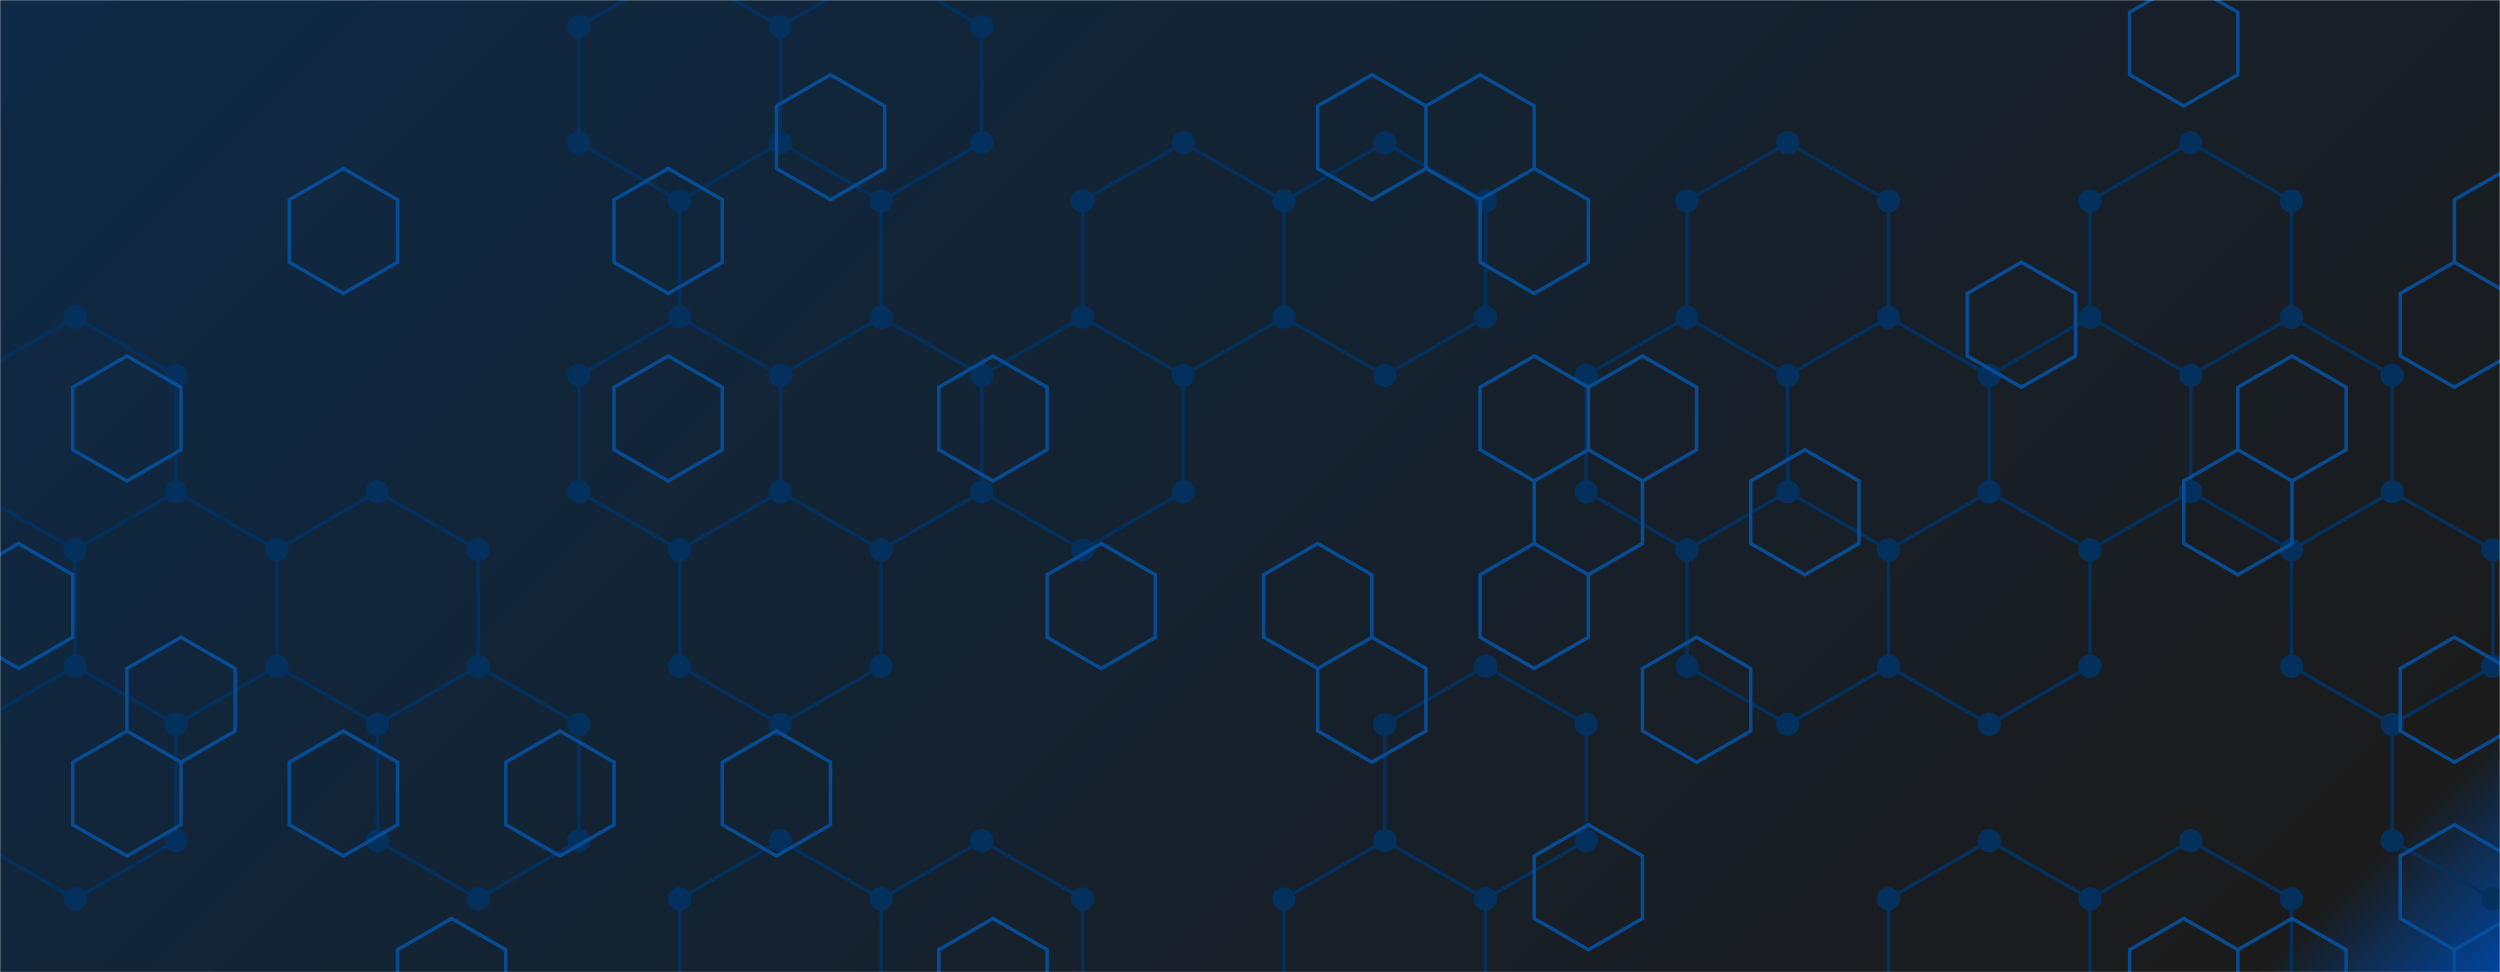 <svg xmlns="http://www.w3.org/2000/svg" version="1.1" xmlns:xlink="http://www.w3.org/1999/xlink" xmlns:svgjs="http://svgjs.dev/svgjs" width="1440" height="560" preserveAspectRatio="none" viewBox="0 0 1440 560"><g mask="url(&quot;#SvgjsMask1419&quot;)" fill="none"><rect width="1440" height="560" x="0" y="0" fill="url(&quot;#SvgjsLinearGradient1420&quot;)"></rect><path d="M43.31 182.74L101.34 216.24L101.34 283.24L43.31 316.74L-14.72 283.24L-14.72 216.24zM101.34 283.24L159.36 316.74L159.36 383.74L101.34 417.24L43.31 383.74L43.31 316.74zM43.31 383.74L101.34 417.24L101.34 484.24L43.31 517.74L-14.72 484.24L-14.72 417.24zM217.39 283.24L275.41 316.74L275.41 383.74L217.39 417.24L159.36 383.74L159.36 316.74zM159.36 584.74L217.39 618.24L217.39 685.24L159.36 718.74L101.34 685.24L101.34 618.24zM275.41 383.74L333.44 417.24L333.44 484.24L275.41 517.74L217.39 484.24L217.39 417.24zM275.41 584.74L333.44 618.24L333.44 685.24L275.41 718.74L217.39 685.24L217.39 618.24zM391.46 -18.26L449.49 15.24L449.49 82.24L391.46 115.74L333.44 82.24L333.44 15.24zM449.49 82.24L507.51 115.74L507.51 182.74L449.49 216.24L391.46 182.74L391.46 115.74zM391.46 182.74L449.49 216.24L449.49 283.24L391.46 316.74L333.44 283.24L333.44 216.24zM449.49 283.24L507.51 316.74L507.51 383.74L449.49 417.24L391.46 383.74L391.46 316.74zM449.49 484.24L507.51 517.74L507.51 584.74L449.49 618.24L391.46 584.74L391.46 517.74zM507.51 -18.26L565.54 15.24L565.54 82.24L507.51 115.74L449.49 82.24L449.49 15.24zM507.51 182.74L565.54 216.24L565.54 283.24L507.51 316.74L449.49 283.24L449.49 216.24zM565.54 484.24L623.56 517.74L623.56 584.74L565.54 618.24L507.51 584.74L507.51 517.74zM507.51 584.74L565.54 618.24L565.54 685.24L507.51 718.74L449.49 685.24L449.49 618.24zM681.59 82.24L739.61 115.74L739.61 182.74L681.59 216.24L623.56 182.74L623.56 115.74zM623.56 182.74L681.59 216.24L681.59 283.24L623.56 316.74L565.54 283.24L565.54 216.24zM797.64 82.24L855.66 115.74L855.66 182.74L797.64 216.24L739.61 182.74L739.61 115.74zM797.64 484.24L855.66 517.74L855.66 584.74L797.64 618.24L739.61 584.74L739.61 517.74zM739.61 584.74L797.64 618.24L797.64 685.24L739.61 718.74L681.59 685.24L681.59 618.24zM855.66 383.74L913.69 417.24L913.69 484.24L855.66 517.74L797.64 484.24L797.64 417.24zM1029.74 82.24L1087.77 115.74L1087.77 182.74L1029.74 216.24L971.72 182.74L971.72 115.74zM971.72 182.74L1029.74 216.24L1029.74 283.24L971.72 316.74L913.69 283.24L913.69 216.24zM1029.74 283.24L1087.77 316.74L1087.77 383.74L1029.74 417.24L971.72 383.74L971.72 316.74zM1087.77 182.74L1145.79 216.24L1145.79 283.24L1087.77 316.74L1029.74 283.24L1029.74 216.24zM1145.79 283.24L1203.82 316.74L1203.82 383.74L1145.79 417.24L1087.77 383.74L1087.77 316.74zM1145.79 484.24L1203.82 517.74L1203.82 584.74L1145.79 618.24L1087.77 584.74L1087.77 517.74zM1087.77 584.74L1145.79 618.24L1145.79 685.24L1087.77 718.74L1029.74 685.24L1029.74 618.24zM1261.84 82.24L1319.87 115.74L1319.87 182.74L1261.84 216.24L1203.82 182.74L1203.82 115.74zM1203.82 182.74L1261.84 216.24L1261.84 283.24L1203.82 316.74L1145.79 283.24L1145.79 216.24zM1261.84 484.24L1319.87 517.74L1319.87 584.74L1261.84 618.24L1203.82 584.74L1203.82 517.74zM1203.82 584.74L1261.84 618.24L1261.84 685.24L1203.82 718.74L1145.79 685.24L1145.79 618.24zM1319.87 182.74L1377.89 216.24L1377.89 283.24L1319.87 316.74L1261.84 283.24L1261.84 216.24zM1377.89 283.24L1435.92 316.74L1435.92 383.74L1377.89 417.24L1319.87 383.74L1319.87 316.74zM1435.92 383.74L1493.94 417.24L1493.94 484.24L1435.92 517.74L1377.89 484.24L1377.89 417.24z" stroke="#03305d" stroke-width="2"></path><path d="M36.61 182.74 a6.7 6.7 0 1 0 13.4 0 a6.7 6.7 0 1 0 -13.4 0zM94.64 216.24 a6.7 6.7 0 1 0 13.4 0 a6.7 6.7 0 1 0 -13.4 0zM94.64 283.24 a6.7 6.7 0 1 0 13.4 0 a6.7 6.7 0 1 0 -13.4 0zM36.61 316.74 a6.7 6.7 0 1 0 13.4 0 a6.7 6.7 0 1 0 -13.4 0zM-21.42 283.24 a6.7 6.7 0 1 0 13.4 0 a6.7 6.7 0 1 0 -13.4 0zM-21.42 216.24 a6.7 6.7 0 1 0 13.4 0 a6.7 6.7 0 1 0 -13.4 0zM152.66 316.74 a6.7 6.7 0 1 0 13.4 0 a6.7 6.7 0 1 0 -13.4 0zM152.66 383.74 a6.7 6.7 0 1 0 13.4 0 a6.7 6.7 0 1 0 -13.4 0zM94.64 417.24 a6.7 6.7 0 1 0 13.4 0 a6.7 6.7 0 1 0 -13.4 0zM36.61 383.74 a6.7 6.7 0 1 0 13.4 0 a6.7 6.7 0 1 0 -13.4 0zM94.64 484.24 a6.7 6.7 0 1 0 13.4 0 a6.7 6.7 0 1 0 -13.4 0zM36.61 517.74 a6.7 6.7 0 1 0 13.4 0 a6.7 6.7 0 1 0 -13.4 0zM-21.42 484.24 a6.7 6.7 0 1 0 13.4 0 a6.7 6.7 0 1 0 -13.4 0zM-21.42 417.24 a6.7 6.7 0 1 0 13.4 0 a6.7 6.7 0 1 0 -13.4 0zM210.69 283.24 a6.7 6.7 0 1 0 13.4 0 a6.7 6.7 0 1 0 -13.4 0zM268.71 316.74 a6.7 6.7 0 1 0 13.4 0 a6.7 6.7 0 1 0 -13.4 0zM268.71 383.74 a6.7 6.7 0 1 0 13.4 0 a6.7 6.7 0 1 0 -13.4 0zM210.69 417.24 a6.7 6.7 0 1 0 13.4 0 a6.7 6.7 0 1 0 -13.4 0zM152.66 584.74 a6.7 6.7 0 1 0 13.4 0 a6.7 6.7 0 1 0 -13.4 0zM210.69 618.24 a6.7 6.7 0 1 0 13.4 0 a6.7 6.7 0 1 0 -13.4 0zM210.69 685.24 a6.7 6.7 0 1 0 13.4 0 a6.7 6.7 0 1 0 -13.4 0zM152.66 718.74 a6.7 6.7 0 1 0 13.4 0 a6.7 6.7 0 1 0 -13.4 0zM94.64 685.24 a6.7 6.7 0 1 0 13.4 0 a6.7 6.7 0 1 0 -13.4 0zM94.64 618.24 a6.7 6.7 0 1 0 13.4 0 a6.7 6.7 0 1 0 -13.4 0zM326.74 417.24 a6.7 6.7 0 1 0 13.4 0 a6.7 6.7 0 1 0 -13.4 0zM326.74 484.24 a6.7 6.7 0 1 0 13.4 0 a6.7 6.7 0 1 0 -13.4 0zM268.71 517.74 a6.7 6.7 0 1 0 13.4 0 a6.7 6.7 0 1 0 -13.4 0zM210.69 484.24 a6.7 6.7 0 1 0 13.4 0 a6.7 6.7 0 1 0 -13.4 0zM268.71 584.74 a6.7 6.7 0 1 0 13.4 0 a6.7 6.7 0 1 0 -13.4 0zM326.74 618.24 a6.7 6.7 0 1 0 13.4 0 a6.7 6.7 0 1 0 -13.4 0zM326.74 685.24 a6.7 6.7 0 1 0 13.4 0 a6.7 6.7 0 1 0 -13.4 0zM268.71 718.74 a6.7 6.7 0 1 0 13.4 0 a6.7 6.7 0 1 0 -13.4 0zM384.76 -18.26 a6.7 6.7 0 1 0 13.4 0 a6.7 6.7 0 1 0 -13.4 0zM442.79 15.24 a6.7 6.7 0 1 0 13.4 0 a6.7 6.7 0 1 0 -13.4 0zM442.79 82.24 a6.7 6.7 0 1 0 13.4 0 a6.7 6.7 0 1 0 -13.4 0zM384.76 115.74 a6.7 6.7 0 1 0 13.4 0 a6.7 6.7 0 1 0 -13.4 0zM326.74 82.24 a6.7 6.7 0 1 0 13.4 0 a6.7 6.7 0 1 0 -13.4 0zM326.74 15.24 a6.7 6.7 0 1 0 13.4 0 a6.7 6.7 0 1 0 -13.4 0zM500.81 115.74 a6.7 6.7 0 1 0 13.4 0 a6.7 6.7 0 1 0 -13.4 0zM500.81 182.74 a6.7 6.7 0 1 0 13.4 0 a6.7 6.7 0 1 0 -13.4 0zM442.79 216.24 a6.7 6.7 0 1 0 13.4 0 a6.7 6.7 0 1 0 -13.4 0zM384.76 182.74 a6.7 6.7 0 1 0 13.4 0 a6.7 6.7 0 1 0 -13.4 0zM442.79 283.24 a6.7 6.7 0 1 0 13.4 0 a6.7 6.7 0 1 0 -13.4 0zM384.76 316.74 a6.7 6.7 0 1 0 13.4 0 a6.7 6.7 0 1 0 -13.4 0zM326.74 283.24 a6.7 6.7 0 1 0 13.4 0 a6.7 6.7 0 1 0 -13.4 0zM326.74 216.24 a6.7 6.7 0 1 0 13.4 0 a6.7 6.7 0 1 0 -13.4 0zM500.81 316.74 a6.7 6.7 0 1 0 13.4 0 a6.7 6.7 0 1 0 -13.4 0zM500.81 383.74 a6.7 6.7 0 1 0 13.4 0 a6.7 6.7 0 1 0 -13.4 0zM442.79 417.24 a6.7 6.7 0 1 0 13.4 0 a6.7 6.7 0 1 0 -13.4 0zM384.76 383.74 a6.7 6.7 0 1 0 13.4 0 a6.7 6.7 0 1 0 -13.4 0zM442.79 484.24 a6.7 6.7 0 1 0 13.4 0 a6.7 6.7 0 1 0 -13.4 0zM500.81 517.74 a6.7 6.7 0 1 0 13.4 0 a6.7 6.7 0 1 0 -13.4 0zM500.81 584.74 a6.7 6.7 0 1 0 13.4 0 a6.7 6.7 0 1 0 -13.4 0zM442.79 618.24 a6.7 6.7 0 1 0 13.4 0 a6.7 6.7 0 1 0 -13.4 0zM384.76 584.74 a6.7 6.7 0 1 0 13.4 0 a6.7 6.7 0 1 0 -13.4 0zM384.76 517.74 a6.7 6.7 0 1 0 13.4 0 a6.7 6.7 0 1 0 -13.4 0zM500.81 -18.26 a6.7 6.7 0 1 0 13.4 0 a6.7 6.7 0 1 0 -13.4 0zM558.84 15.24 a6.7 6.7 0 1 0 13.4 0 a6.7 6.7 0 1 0 -13.4 0zM558.84 82.24 a6.7 6.7 0 1 0 13.4 0 a6.7 6.7 0 1 0 -13.4 0zM558.84 216.24 a6.7 6.7 0 1 0 13.4 0 a6.7 6.7 0 1 0 -13.4 0zM558.84 283.24 a6.7 6.7 0 1 0 13.4 0 a6.7 6.7 0 1 0 -13.4 0zM558.84 484.24 a6.7 6.7 0 1 0 13.4 0 a6.7 6.7 0 1 0 -13.4 0zM616.86 517.74 a6.7 6.7 0 1 0 13.4 0 a6.7 6.7 0 1 0 -13.4 0zM616.86 584.74 a6.7 6.7 0 1 0 13.4 0 a6.7 6.7 0 1 0 -13.4 0zM558.84 618.24 a6.7 6.7 0 1 0 13.4 0 a6.7 6.7 0 1 0 -13.4 0zM558.84 685.24 a6.7 6.7 0 1 0 13.4 0 a6.7 6.7 0 1 0 -13.4 0zM500.81 718.74 a6.7 6.7 0 1 0 13.4 0 a6.7 6.7 0 1 0 -13.4 0zM442.79 685.24 a6.7 6.7 0 1 0 13.4 0 a6.7 6.7 0 1 0 -13.4 0zM674.89 82.24 a6.7 6.7 0 1 0 13.4 0 a6.7 6.7 0 1 0 -13.4 0zM732.91 115.74 a6.7 6.7 0 1 0 13.4 0 a6.7 6.7 0 1 0 -13.4 0zM732.91 182.74 a6.7 6.7 0 1 0 13.4 0 a6.7 6.7 0 1 0 -13.4 0zM674.89 216.24 a6.7 6.7 0 1 0 13.4 0 a6.7 6.7 0 1 0 -13.4 0zM616.86 182.74 a6.7 6.7 0 1 0 13.4 0 a6.7 6.7 0 1 0 -13.4 0zM616.86 115.74 a6.7 6.7 0 1 0 13.4 0 a6.7 6.7 0 1 0 -13.4 0zM674.89 283.24 a6.7 6.7 0 1 0 13.4 0 a6.7 6.7 0 1 0 -13.4 0zM616.86 316.74 a6.7 6.7 0 1 0 13.4 0 a6.7 6.7 0 1 0 -13.4 0zM790.94 82.24 a6.7 6.7 0 1 0 13.4 0 a6.7 6.7 0 1 0 -13.4 0zM848.96 115.74 a6.7 6.7 0 1 0 13.4 0 a6.7 6.7 0 1 0 -13.4 0zM848.96 182.74 a6.7 6.7 0 1 0 13.4 0 a6.7 6.7 0 1 0 -13.4 0zM790.94 216.24 a6.7 6.7 0 1 0 13.4 0 a6.7 6.7 0 1 0 -13.4 0zM790.94 484.24 a6.7 6.7 0 1 0 13.4 0 a6.7 6.7 0 1 0 -13.4 0zM848.96 517.74 a6.7 6.7 0 1 0 13.4 0 a6.7 6.7 0 1 0 -13.4 0zM848.96 584.74 a6.7 6.7 0 1 0 13.4 0 a6.7 6.7 0 1 0 -13.4 0zM790.94 618.24 a6.7 6.7 0 1 0 13.4 0 a6.7 6.7 0 1 0 -13.4 0zM732.91 584.74 a6.7 6.7 0 1 0 13.4 0 a6.7 6.7 0 1 0 -13.4 0zM732.91 517.74 a6.7 6.7 0 1 0 13.4 0 a6.7 6.7 0 1 0 -13.4 0zM790.94 685.24 a6.7 6.7 0 1 0 13.4 0 a6.7 6.7 0 1 0 -13.4 0zM732.91 718.74 a6.7 6.7 0 1 0 13.4 0 a6.7 6.7 0 1 0 -13.4 0zM674.89 685.24 a6.7 6.7 0 1 0 13.4 0 a6.7 6.7 0 1 0 -13.4 0zM674.89 618.24 a6.7 6.7 0 1 0 13.4 0 a6.7 6.7 0 1 0 -13.4 0zM848.96 383.74 a6.7 6.7 0 1 0 13.4 0 a6.7 6.7 0 1 0 -13.4 0zM906.99 417.24 a6.7 6.7 0 1 0 13.4 0 a6.7 6.7 0 1 0 -13.4 0zM906.99 484.24 a6.7 6.7 0 1 0 13.4 0 a6.7 6.7 0 1 0 -13.4 0zM790.94 417.24 a6.7 6.7 0 1 0 13.4 0 a6.7 6.7 0 1 0 -13.4 0zM1023.04 82.24 a6.7 6.7 0 1 0 13.4 0 a6.7 6.7 0 1 0 -13.4 0zM1081.07 115.74 a6.7 6.7 0 1 0 13.4 0 a6.7 6.7 0 1 0 -13.4 0zM1081.07 182.74 a6.7 6.7 0 1 0 13.4 0 a6.7 6.7 0 1 0 -13.4 0zM1023.04 216.24 a6.7 6.7 0 1 0 13.4 0 a6.7 6.7 0 1 0 -13.4 0zM965.02 182.74 a6.7 6.7 0 1 0 13.4 0 a6.7 6.7 0 1 0 -13.4 0zM965.02 115.74 a6.7 6.7 0 1 0 13.4 0 a6.7 6.7 0 1 0 -13.4 0zM1023.04 283.24 a6.7 6.7 0 1 0 13.4 0 a6.7 6.7 0 1 0 -13.4 0zM965.02 316.74 a6.7 6.7 0 1 0 13.4 0 a6.7 6.7 0 1 0 -13.4 0zM906.99 283.24 a6.7 6.7 0 1 0 13.4 0 a6.7 6.7 0 1 0 -13.4 0zM906.99 216.24 a6.7 6.7 0 1 0 13.4 0 a6.7 6.7 0 1 0 -13.4 0zM1081.07 316.74 a6.7 6.7 0 1 0 13.4 0 a6.7 6.7 0 1 0 -13.4 0zM1081.07 383.74 a6.7 6.7 0 1 0 13.4 0 a6.7 6.7 0 1 0 -13.4 0zM1023.04 417.24 a6.7 6.7 0 1 0 13.4 0 a6.7 6.7 0 1 0 -13.4 0zM965.02 383.74 a6.7 6.7 0 1 0 13.4 0 a6.7 6.7 0 1 0 -13.4 0zM1139.09 216.24 a6.7 6.7 0 1 0 13.4 0 a6.7 6.7 0 1 0 -13.4 0zM1139.09 283.24 a6.7 6.7 0 1 0 13.4 0 a6.7 6.7 0 1 0 -13.4 0zM1197.12 316.74 a6.7 6.7 0 1 0 13.4 0 a6.7 6.7 0 1 0 -13.4 0zM1197.12 383.74 a6.7 6.7 0 1 0 13.4 0 a6.7 6.7 0 1 0 -13.4 0zM1139.09 417.24 a6.7 6.7 0 1 0 13.4 0 a6.7 6.7 0 1 0 -13.4 0zM1139.09 484.24 a6.7 6.7 0 1 0 13.4 0 a6.7 6.7 0 1 0 -13.4 0zM1197.12 517.74 a6.7 6.7 0 1 0 13.4 0 a6.7 6.7 0 1 0 -13.4 0zM1197.12 584.74 a6.7 6.7 0 1 0 13.4 0 a6.7 6.7 0 1 0 -13.4 0zM1139.09 618.24 a6.7 6.7 0 1 0 13.4 0 a6.7 6.7 0 1 0 -13.4 0zM1081.07 584.74 a6.7 6.7 0 1 0 13.4 0 a6.7 6.7 0 1 0 -13.4 0zM1081.07 517.74 a6.7 6.7 0 1 0 13.4 0 a6.7 6.7 0 1 0 -13.4 0zM1139.09 685.24 a6.7 6.7 0 1 0 13.4 0 a6.7 6.7 0 1 0 -13.4 0zM1081.07 718.74 a6.7 6.7 0 1 0 13.4 0 a6.7 6.7 0 1 0 -13.4 0zM1023.04 685.24 a6.7 6.7 0 1 0 13.4 0 a6.7 6.7 0 1 0 -13.4 0zM1023.04 618.24 a6.7 6.7 0 1 0 13.4 0 a6.7 6.7 0 1 0 -13.4 0zM1255.14 82.24 a6.7 6.7 0 1 0 13.4 0 a6.7 6.7 0 1 0 -13.4 0zM1313.17 115.74 a6.7 6.7 0 1 0 13.4 0 a6.7 6.7 0 1 0 -13.4 0zM1313.17 182.74 a6.7 6.7 0 1 0 13.4 0 a6.7 6.7 0 1 0 -13.4 0zM1255.14 216.24 a6.7 6.7 0 1 0 13.4 0 a6.7 6.7 0 1 0 -13.4 0zM1197.12 182.74 a6.7 6.7 0 1 0 13.4 0 a6.7 6.7 0 1 0 -13.4 0zM1197.12 115.74 a6.7 6.7 0 1 0 13.4 0 a6.7 6.7 0 1 0 -13.4 0zM1255.14 283.24 a6.7 6.7 0 1 0 13.4 0 a6.7 6.7 0 1 0 -13.4 0zM1255.14 484.24 a6.7 6.7 0 1 0 13.4 0 a6.7 6.7 0 1 0 -13.4 0zM1313.17 517.74 a6.7 6.7 0 1 0 13.4 0 a6.7 6.7 0 1 0 -13.4 0zM1313.17 584.74 a6.7 6.7 0 1 0 13.4 0 a6.7 6.7 0 1 0 -13.4 0zM1255.14 618.24 a6.7 6.7 0 1 0 13.4 0 a6.7 6.7 0 1 0 -13.4 0zM1255.14 685.24 a6.7 6.7 0 1 0 13.4 0 a6.7 6.7 0 1 0 -13.4 0zM1197.12 718.74 a6.7 6.7 0 1 0 13.4 0 a6.7 6.7 0 1 0 -13.4 0zM1371.19 216.24 a6.7 6.7 0 1 0 13.4 0 a6.7 6.7 0 1 0 -13.4 0zM1371.19 283.24 a6.7 6.7 0 1 0 13.4 0 a6.7 6.7 0 1 0 -13.4 0zM1313.17 316.74 a6.7 6.7 0 1 0 13.4 0 a6.7 6.7 0 1 0 -13.4 0zM1429.22 316.74 a6.7 6.7 0 1 0 13.4 0 a6.7 6.7 0 1 0 -13.4 0zM1429.22 383.74 a6.7 6.7 0 1 0 13.4 0 a6.7 6.7 0 1 0 -13.4 0zM1371.19 417.24 a6.7 6.7 0 1 0 13.4 0 a6.7 6.7 0 1 0 -13.4 0zM1313.17 383.74 a6.7 6.7 0 1 0 13.4 0 a6.7 6.7 0 1 0 -13.4 0zM1487.24 417.24 a6.7 6.7 0 1 0 13.4 0 a6.7 6.7 0 1 0 -13.4 0zM1487.24 484.24 a6.7 6.7 0 1 0 13.4 0 a6.7 6.7 0 1 0 -13.4 0zM1429.22 517.74 a6.7 6.7 0 1 0 13.4 0 a6.7 6.7 0 1 0 -13.4 0zM1371.19 484.24 a6.7 6.7 0 1 0 13.4 0 a6.7 6.7 0 1 0 -13.4 0z" fill="#03305d"></path><path d="M10.72 313.05L41.9 331.05L41.9 367.05L10.72 385.05L-20.46 367.05L-20.46 331.05zM73.08 205.05L104.25 223.05L104.25 259.05L73.08 277.05L41.9 259.05L41.9 223.05zM104.25 367.05L135.43 385.05L135.43 421.05L104.25 439.05L73.08 421.05L73.08 385.05zM73.08 421.05L104.25 439.05L104.25 475.05L73.08 493.05L41.9 475.05L41.9 439.05zM197.79 97.05L228.96 115.05L228.96 151.05L197.79 169.05L166.61 151.05L166.61 115.05zM197.79 421.05L228.96 439.05L228.96 475.05L197.79 493.05L166.61 475.05L166.61 439.05zM260.14 529.05L291.32 547.05L291.32 583.05L260.14 601.05L228.96 583.05L228.96 547.05zM322.5 421.05L353.68 439.05L353.68 475.05L322.5 493.05L291.32 475.05L291.32 439.05zM384.85 97.05L416.03 115.05L416.03 151.05L384.85 169.05L353.68 151.05L353.68 115.05zM384.85 205.05L416.03 223.05L416.03 259.05L384.85 277.05L353.68 259.05L353.68 223.05zM478.39 43.05L509.56 61.05L509.56 97.05L478.39 115.05L447.21 97.05L447.21 61.05zM447.21 421.05L478.39 439.05L478.39 475.05L447.21 493.05L416.03 475.05L416.03 439.05zM571.92 205.05L603.1 223.05L603.1 259.05L571.92 277.05L540.74 259.05L540.74 223.05zM571.92 529.05L603.1 547.05L603.1 583.05L571.92 601.05L540.74 583.05L540.74 547.05zM634.28 313.05L665.45 331.05L665.45 367.05L634.28 385.05L603.1 367.05L603.1 331.05zM790.17 43.05L821.34 61.05L821.34 97.05L790.17 115.05L758.99 97.05L758.99 61.05zM758.99 313.05L790.17 331.05L790.17 367.05L758.99 385.05L727.81 367.05L727.81 331.05zM790.17 367.05L821.34 385.05L821.34 421.05L790.17 439.05L758.99 421.05L758.99 385.05zM852.52 43.05L883.7 61.05L883.7 97.05L852.52 115.05L821.34 97.05L821.34 61.05zM883.7 97.05L914.88 115.05L914.88 151.05L883.7 169.05L852.52 151.05L852.52 115.05zM883.7 205.05L914.88 223.05L914.88 259.05L883.7 277.05L852.52 259.05L852.52 223.05zM914.88 259.05L946.05 277.05L946.05 313.05L914.88 331.05L883.7 313.05L883.7 277.05zM883.7 313.05L914.88 331.05L914.88 367.05L883.7 385.05L852.52 367.05L852.52 331.05zM914.88 475.05L946.05 493.05L946.05 529.05L914.88 547.05L883.7 529.05L883.7 493.05zM946.05 205.05L977.23 223.05L977.23 259.05L946.05 277.05L914.88 259.05L914.88 223.05zM977.23 367.05L1008.41 385.05L1008.41 421.05L977.23 439.05L946.05 421.05L946.05 385.05zM1039.59 259.05L1070.77 277.05L1070.77 313.05L1039.59 331.05L1008.41 313.05L1008.41 277.05zM1164.3 151.05L1195.48 169.05L1195.48 205.05L1164.3 223.05L1133.12 205.05L1133.12 169.05zM1257.83 -10.95L1289.01 7.05L1289.01 43.05L1257.83 61.05L1226.65 43.05L1226.65 7.05zM1289.01 259.05L1320.19 277.05L1320.19 313.05L1289.01 331.05L1257.83 313.05L1257.83 277.05zM1257.83 529.05L1289.01 547.05L1289.01 583.05L1257.83 601.05L1226.65 583.05L1226.65 547.05zM1320.19 205.05L1351.37 223.05L1351.37 259.05L1320.19 277.05L1289.01 259.05L1289.01 223.05zM1320.19 529.05L1351.37 547.05L1351.37 583.05L1320.19 601.05L1289.01 583.05L1289.01 547.05zM1413.72 151.05L1444.9 169.05L1444.9 205.05L1413.72 223.05L1382.54 205.05L1382.54 169.05zM1413.72 367.05L1444.9 385.05L1444.9 421.05L1413.72 439.05L1382.54 421.05L1382.54 385.05zM1413.72 475.05L1444.9 493.05L1444.9 529.05L1413.72 547.05L1382.54 529.05L1382.54 493.05zM1444.9 97.05L1476.08 115.05L1476.08 151.05L1444.9 169.05L1413.72 151.05L1413.72 115.05zM1444.9 529.05L1476.08 547.05L1476.08 583.05L1444.9 601.05L1413.72 583.05L1413.72 547.05z" stroke="rgba(6, 80, 156, 0.93)" stroke-width="2"></path></g><defs><mask id="SvgjsMask1419"><rect width="1440" height="560" fill="#ffffff"></rect></mask><linearGradient x1="15.28%" y1="-39.29%" x2="84.72%" y2="139.29%" gradientUnits="userSpaceOnUse" id="SvgjsLinearGradient1420"><stop stop-color="#0e2a47" offset="0"></stop><stop stop-color="rgba(27, 27, 27, 1)" offset="0.93"></stop><stop stop-color="#00459e" offset="1"></stop></linearGradient></defs></svg>